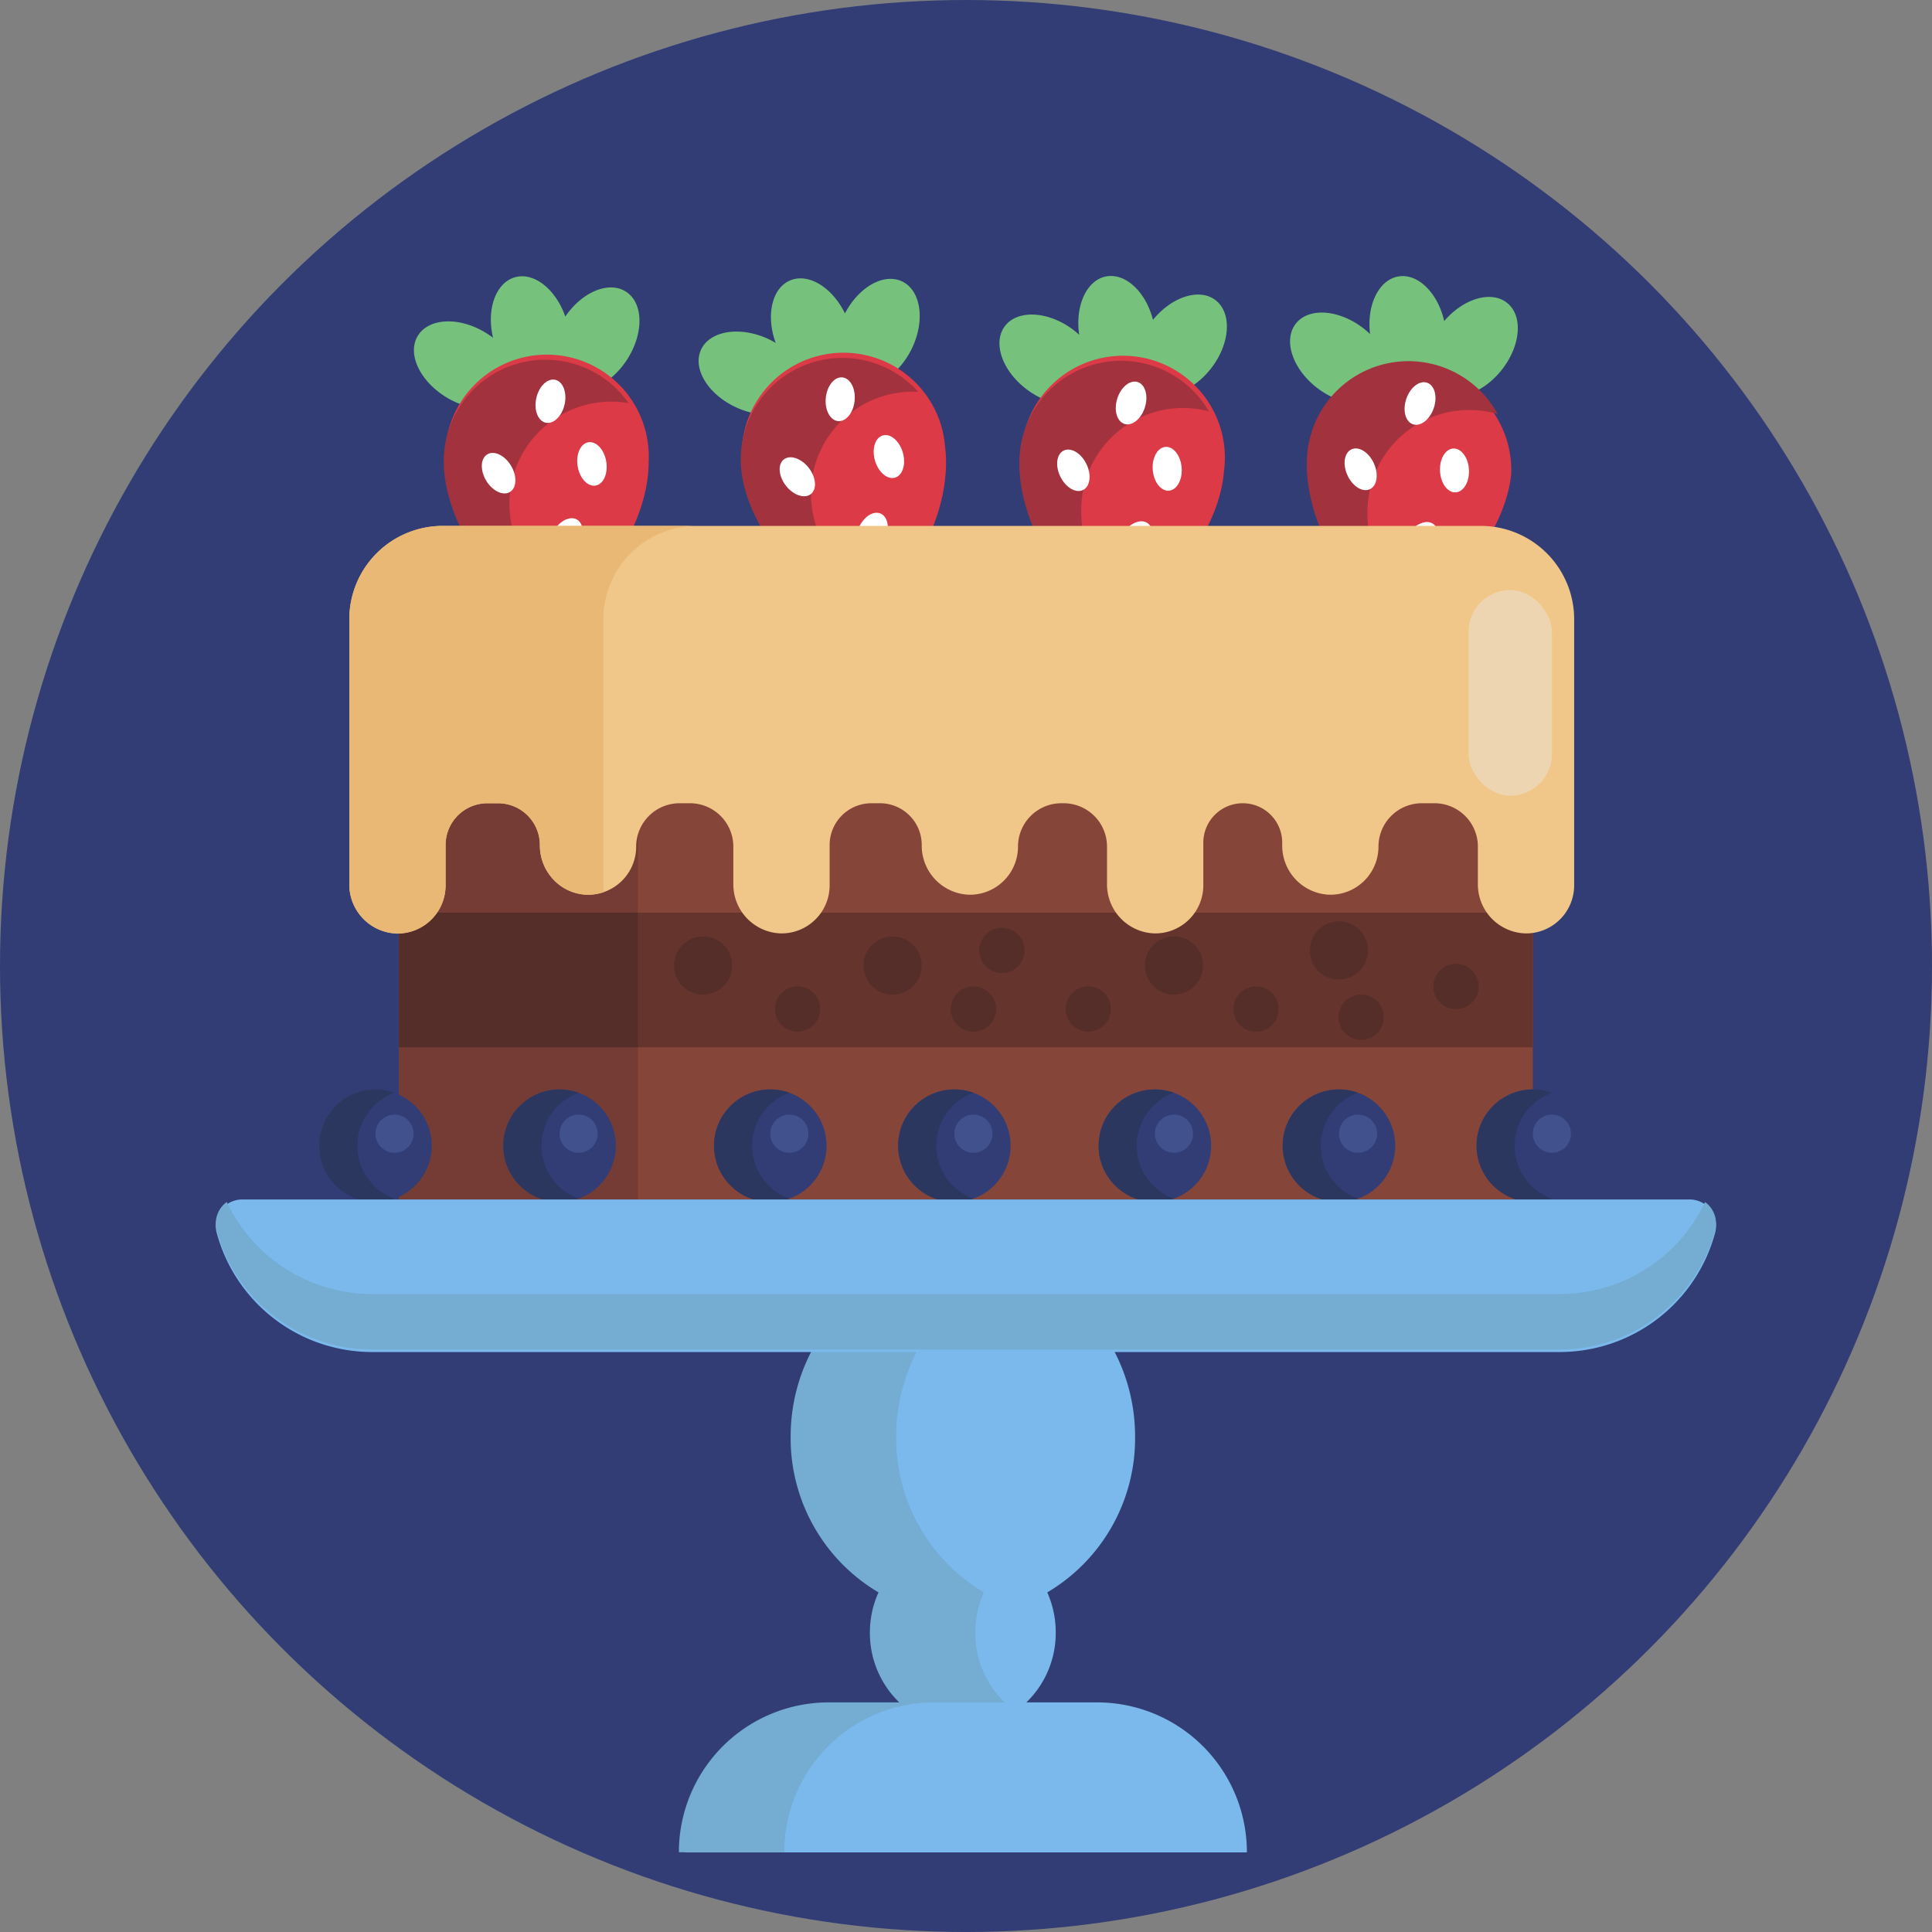 <svg xmlns="http://www.w3.org/2000/svg" viewBox="0 0 512 512"><rect x="0" y="0" width="512" height="512" fill="#808080" stroke="none"/><defs><style>.cls-1{fill:#313d74}.cls-2{fill:#76c27d}.cls-3{fill:#db3a46}.cls-4{fill:#a3323f}.cls-5{fill:#fff}.cls-9{fill:#552d29}.cls-12{fill:#2c375f}.cls-13{fill:#40518d}.cls-15{fill:#7bb9ec}.cls-16{fill:#74acd2}</style></defs><circle class="cls-1" cx="256" cy="256" r="256" id="BULINE"/><g id="Icons"><path class="cls-2" d="M165.86 77.28c-4.53-2.89-11.61.08-16.05 6.61-2.53-7.26-8.35-11.89-13.41-10.39s-7.52 8.5-5.74 16a23.36 23.36 0 0 0-2-1.35c-7-4.27-15-3.91-17.92.82s.49 12 7.51 16.29 15 3.9 17.92-.82a7.26 7.26 0 0 0 1-4.15c2.37 1.78 5 2.52 7.49 1.8a7.09 7.09 0 0 0 3-1.83 7.13 7.13 0 0 0 2.13 2.14c4.67 3 12-.24 16.44-7.18s4.3-14.97-.37-17.94z"/><path class="cls-3" d="M118 122.81c.13 14.88 12.39 36.1 27.28 36s26.75-21.57 26.62-36.45a27 27 0 1 0-53.9.49z"/><path class="cls-4" d="M144 158.48c-14.5-.68-26.28-21.35-26.41-35.95a26.93 26.93 0 0 1 49-15.7A27 27 0 0 0 135 133.62c.09 7.88 3.56 17.54 9 24.86z"/><ellipse class="cls-5" cx="156.88" cy="122.93" rx="3.84" ry="5.82" transform="rotate(-9.43 156.968 122.991)"/><ellipse class="cls-5" cx="132.14" cy="125.38" rx="3.84" ry="5.82" transform="rotate(-30.99 132.165 125.397)"/><ellipse class="cls-5" cx="145.88" cy="106.34" rx="5.82" ry="3.84" transform="rotate(-77.47 145.875 106.34)"/><ellipse class="cls-5" cx="150" cy="142.72" rx="5.82" ry="3.84" transform="rotate(-60.12 150.007 142.729)"/><path class="cls-2" d="M239.09 74.59c-4.85-2.33-11.52 1.45-15.17 8.47-3.36-6.91-9.69-10.8-14.54-8.74s-6.45 9.33-3.81 16.56c-.67-.39-1.36-.77-2.1-1.11-7.48-3.41-15.4-2.1-17.7 2.93s1.91 11.88 9.39 15.29 15.4 2.1 17.7-2.93a7.38 7.38 0 0 0 .51-4.24c2.56 1.49 5.28 1.91 7.64.91a7.27 7.27 0 0 0 2.8-2.18 7.1 7.1 0 0 0 2.37 1.87c5 2.39 11.91-1.67 15.48-9.08s2.41-15.34-2.57-17.75z"/><path class="cls-3" d="M197 125.46c1.9 14.76 16.59 34.38 31.35 32.49s24-24.59 22.12-39.36a27 27 0 1 0-53.47 6.87z"/><path class="cls-4" d="M227 157.8c-14.48 1-28.63-18.08-30.48-32.56a26.94 26.94 0 0 1 46.8-21.4 27 27 0 0 0-28.2 30.35c1.01 7.81 5.59 16.99 11.88 23.61z"/><ellipse class="cls-5" cx="235.57" cy="120.98" rx="3.84" ry="5.82" transform="rotate(-16.23 235.597 121.001)"/><ellipse class="cls-5" cx="211.29" cy="126.35" rx="3.84" ry="5.82" transform="rotate(-37.79 211.29 126.337)"/><ellipse class="cls-5" cx="222.68" cy="105.81" rx="5.82" ry="3.84" transform="rotate(-84.27 222.67 105.817)"/><ellipse class="cls-5" cx="231.08" cy="141.45" rx="5.82" ry="3.84" transform="rotate(-66.92 231.075 141.452)"/><path class="cls-2" d="M322.11 79.53c-4.27-3.26-11.57-.9-16.56 5.23-1.9-7.44-7.32-12.52-12.48-11.49s-8.2 7.84-7.07 15.46a22.69 22.69 0 0 0-1.83-1.52c-6.64-4.85-14.67-5.16-17.93-.69s-.53 12 6.11 16.86 14.66 5.17 17.93.7a7.38 7.38 0 0 0 1.35-4c2.21 2 4.78 2.94 7.31 2.43a7.12 7.12 0 0 0 3.17-1.57 7.12 7.12 0 0 0 1.95 2.31c4.4 3.35 12 .77 17-5.77s5.45-14.6 1.05-17.95z"/><path class="cls-3" d="M270.61 120.86c-1.12 14.84 9.31 37 24.15 38.14s28.48-19.24 29.6-34.08a27 27 0 1 0-53.75-4.06z"/><path class="cls-4" d="M293.5 158.59c-14.39-1.89-24.39-23.48-23.29-38A26.94 26.94 0 0 1 320.36 109a27 27 0 0 0-33.74 24c-.62 7.93 2.05 17.84 6.88 25.59z"/><ellipse class="cls-5" cx="309.31" cy="124.26" rx="3.84" ry="5.82" transform="rotate(-4.6 308.984 124.132)"/><ellipse class="cls-5" cx="284.45" cy="124.61" rx="3.84" ry="5.82" transform="rotate(-26.15 284.498 124.614)"/><ellipse class="cls-5" cx="299.75" cy="106.8" rx="5.82" ry="3.84" transform="rotate(-72.63 299.744 106.799)"/><ellipse class="cls-5" cx="300.78" cy="143.4" rx="5.82" ry="3.84" transform="rotate(-55.28 300.796 143.395)"/><path class="cls-2" d="M399.41 80.28c-4.18-3.37-11.54-1.21-16.68 4.8-1.71-7.49-7-12.72-12.18-11.81s-8.41 7.61-7.47 15.26a22.63 22.63 0 0 0-1.8-1.56c-6.51-5-14.52-5.55-17.9-1.17s-.84 12 5.67 17 14.52 5.55 17.9 1.17a7.38 7.38 0 0 0 1.46-4c2.15 2 4.7 3.06 7.24 2.62a7.31 7.31 0 0 0 3.22-1.49 6.85 6.85 0 0 0 1.88 2.36c4.31 3.47 12 1.09 17.13-5.32s5.84-14.39 1.53-17.86z"/><path class="cls-3" d="M346.85 120.25c-1.51 14.8 8.33 37.25 23.14 38.76s29-18.49 30.49-33.3a27 27 0 0 0-53.63-5.46z"/><path class="cls-4" d="M368.74 158.57c-14.34-2.27-23.77-24.12-22.28-38.65a26.94 26.94 0 0 1 50.44-10.19 26.34 26.34 0 0 0-4.82-.93 26.93 26.93 0 0 0-29.54 24.07c-.81 7.84 1.57 17.82 6.2 25.7z"/><ellipse class="cls-5" cx="385.45" cy="124.66" rx="3.84" ry="5.82" transform="rotate(-3.09 385.658 124.678)"/><ellipse class="cls-5" cx="360.59" cy="124.36" rx="3.84" ry="5.82" transform="rotate(-24.65 360.6 124.368)"/><ellipse class="cls-5" cx="376.35" cy="106.96" rx="5.82" ry="3.84" transform="rotate(-71.13 376.315 106.965)"/><ellipse class="cls-5" cx="376.42" cy="143.57" rx="5.82" ry="3.84" transform="rotate(-53.78 376.414 143.57)"/><path style="fill:#854538" d="M105.74 156.37h300.47v161.5H105.74z"/><path style="fill:#65352d" d="M105.74 241.87h300.47v35.67H105.74z"/><path style="fill:#743c34" d="M105.74 156.37h63.33v161.5h-63.33z"/><path class="cls-9" d="M105.74 241.87h63.33v35.67h-63.33z"/><path d="M392.32 139.37h-275a24.76 24.76 0 0 0-24.75 24.75v70.07a13 13 0 0 0 12.52 13.17 12.74 12.74 0 0 0 13-12.74v-10.68a11.07 11.07 0 0 1 11.08-11.07H132a11.06 11.06 0 0 1 11.07 11.07 13 13 0 0 0 12.52 13.17 12.74 12.74 0 0 0 13-12.74 11.5 11.5 0 0 1 11.5-11.5h2.75a11.49 11.49 0 0 1 11.5 11.5v9.82a13 13 0 0 0 12.52 13.17 12.74 12.74 0 0 0 13-12.74v-10.68a11.07 11.07 0 0 1 11.08-11.07h2.25a11.07 11.07 0 0 1 11.08 11.07 13 13 0 0 0 12.51 13.17 12.75 12.75 0 0 0 13-12.74 11.49 11.49 0 0 1 11.5-11.5h.59a11.49 11.49 0 0 1 11.5 11.5v9.82a13 13 0 0 0 12.52 13.17 12.74 12.74 0 0 0 13-12.74v-11.3a10.45 10.45 0 0 1 10.46-10.45 10.45 10.45 0 0 1 10.45 10.45v.62a13 13 0 0 0 12.51 13.17 12.75 12.75 0 0 0 13-12.74 11.49 11.49 0 0 1 11.5-11.5h3.34a11.49 11.49 0 0 1 11.5 11.5v9.82a13 13 0 0 0 12.52 13.17 12.74 12.74 0 0 0 13-12.74v-70.5a24.75 24.75 0 0 0-24.85-24.75z" style="fill:#f0c788"/><path d="M159.9 234.2a13.21 13.21 0 0 0 .18 2.19 12.65 12.65 0 0 1-4.5.73 12.48 12.48 0 0 1-8.89-4 13.42 13.42 0 0 1-3.62-9.17A11.08 11.08 0 0 0 132 212.87h-2.85A11.08 11.08 0 0 0 118.07 224v10.67a12.75 12.75 0 0 1-13 12.75 13 13 0 0 1-12.5-13.22v-70.08a24.75 24.75 0 0 1 24.75-24.75h67.33a24.75 24.75 0 0 0-24.75 24.75z" style="fill:#eab875"/><circle class="cls-1" cx="99.5" cy="303.63" r="14.91"/><path class="cls-12" d="M104.56 317.66a14.91 14.91 0 1 1 0-28.06 14.91 14.91 0 0 0 0 28.06z"/><circle class="cls-13" cx="104.56" cy="300.44" r="5.06"/><circle class="cls-1" cx="148.28" cy="303.63" r="14.91"/><path class="cls-12" d="M153.34 317.66a14.91 14.91 0 1 1 0-28.06 14.92 14.92 0 0 0 0 28.06z"/><circle class="cls-13" cx="153.34" cy="300.44" r="5.06"/><circle class="cls-1" cx="204.13" cy="303.63" r="14.91"/><path class="cls-12" d="M209.19 317.66a14.91 14.91 0 1 1 0-28.06 14.91 14.91 0 0 0 0 28.06z"/><circle class="cls-13" cx="209.19" cy="300.44" r="5.06"/><circle class="cls-1" cx="252.91" cy="303.63" r="14.91"/><path class="cls-12" d="M258 317.66a14.91 14.91 0 1 1 0-28.06 14.91 14.91 0 0 0 0 28.06z"/><circle class="cls-13" cx="257.97" cy="300.44" r="5.06"/><circle class="cls-1" cx="306.05" cy="303.63" r="14.91"/><path class="cls-12" d="M311.11 317.66a14.91 14.91 0 1 1 0-28.06 14.91 14.91 0 0 0 0 28.06z"/><circle class="cls-13" cx="311.11" cy="300.44" r="5.06"/><circle class="cls-1" cx="354.83" cy="303.63" r="14.91"/><path class="cls-12" d="M359.89 317.66a14.91 14.91 0 1 1 0-28.06 14.91 14.91 0 0 0 0 28.06z"/><circle class="cls-13" cx="359.89" cy="300.44" r="5.06"/><circle class="cls-1" cx="406.21" cy="303.63" r="14.91"/><path class="cls-12" d="M411.27 317.66a14.91 14.91 0 1 1 0-28.06 14.91 14.91 0 0 0 0 28.06z"/><circle class="cls-13" cx="411.27" cy="300.44" r="5.06"/><rect x="389.17" y="156.37" width="22.1" height="54.5" rx="11.05" style="fill:#eed5b1"/><circle class="cls-9" cx="186.33" cy="255.87" r="7.71"/><circle class="cls-9" cx="236.55" cy="255.87" r="7.71"/><circle class="cls-9" cx="311.11" cy="255.87" r="7.71"/><circle class="cls-9" cx="354.83" cy="251.87" r="7.71"/><circle class="cls-9" cx="211.37" cy="267.4" r="6"/><circle class="cls-9" cx="265.52" cy="251.87" r="6"/><circle class="cls-9" cx="257.97" cy="267.4" r="6"/><circle class="cls-9" cx="288.41" cy="267.4" r="6"/><circle class="cls-9" cx="332.87" cy="267.4" r="6"/><circle class="cls-9" cx="360.72" cy="269.57" r="6"/><circle class="cls-9" cx="385.85" cy="261.41" r="6"/><path class="cls-15" d="M290.73 451.15H272a25.55 25.55 0 0 0 7.78-18.5 26 26 0 0 0-2.24-10.65 47.42 47.42 0 0 0 23.27-41.26c0-26-20.07-47.06-44.83-47.06s-44.84 21.07-44.84 47.06A47.42 47.42 0 0 0 234.41 422a26 26 0 0 0-2.28 10.69 25.51 25.51 0 0 0 7.79 18.5h-18.69a39.72 39.72 0 0 0-39.72 39.72h148.93a39.71 39.71 0 0 0-39.71-39.76z"/><path class="cls-16" d="M258.46 432.65a25.5 25.5 0 0 0 7.79 18.5h-18.7a39.71 39.71 0 0 0-39.71 39.72h-27.93a39.71 39.71 0 0 1 39.71-39.72h18.69a25.53 25.53 0 0 1-7.78-18.5 25.8 25.8 0 0 1 2.28-10.65 47.43 47.43 0 0 1-23.28-41.26c0-26 20.07-47.06 44.84-47.06a43 43 0 0 1 14 2.33c-17.92 6.16-30.87 23.86-30.87 44.73A47.42 47.42 0 0 0 260.74 422a26 26 0 0 0-2.28 10.65z"/><path class="cls-15" d="M413.32 358.3H98.63a42.67 42.67 0 0 1-41.2-31.57 7 7 0 0 1 6.8-8.86h383.49a7 7 0 0 1 6.8 8.86 42.67 42.67 0 0 1-41.2 31.57z"/><path class="cls-16" d="M454.52 326.05a42.7 42.7 0 0 1-41.2 31.58H98.63a42.68 42.68 0 0 1-41.2-31.58 7.4 7.4 0 0 1-.25-1.84 7.06 7.06 0 0 1 2.91-5.67 42.64 42.64 0 0 0 38.54 24.4h314.69a42.63 42.63 0 0 0 38.54-24.39 7 7 0 0 1 2.66 7.5z"/></g></svg>